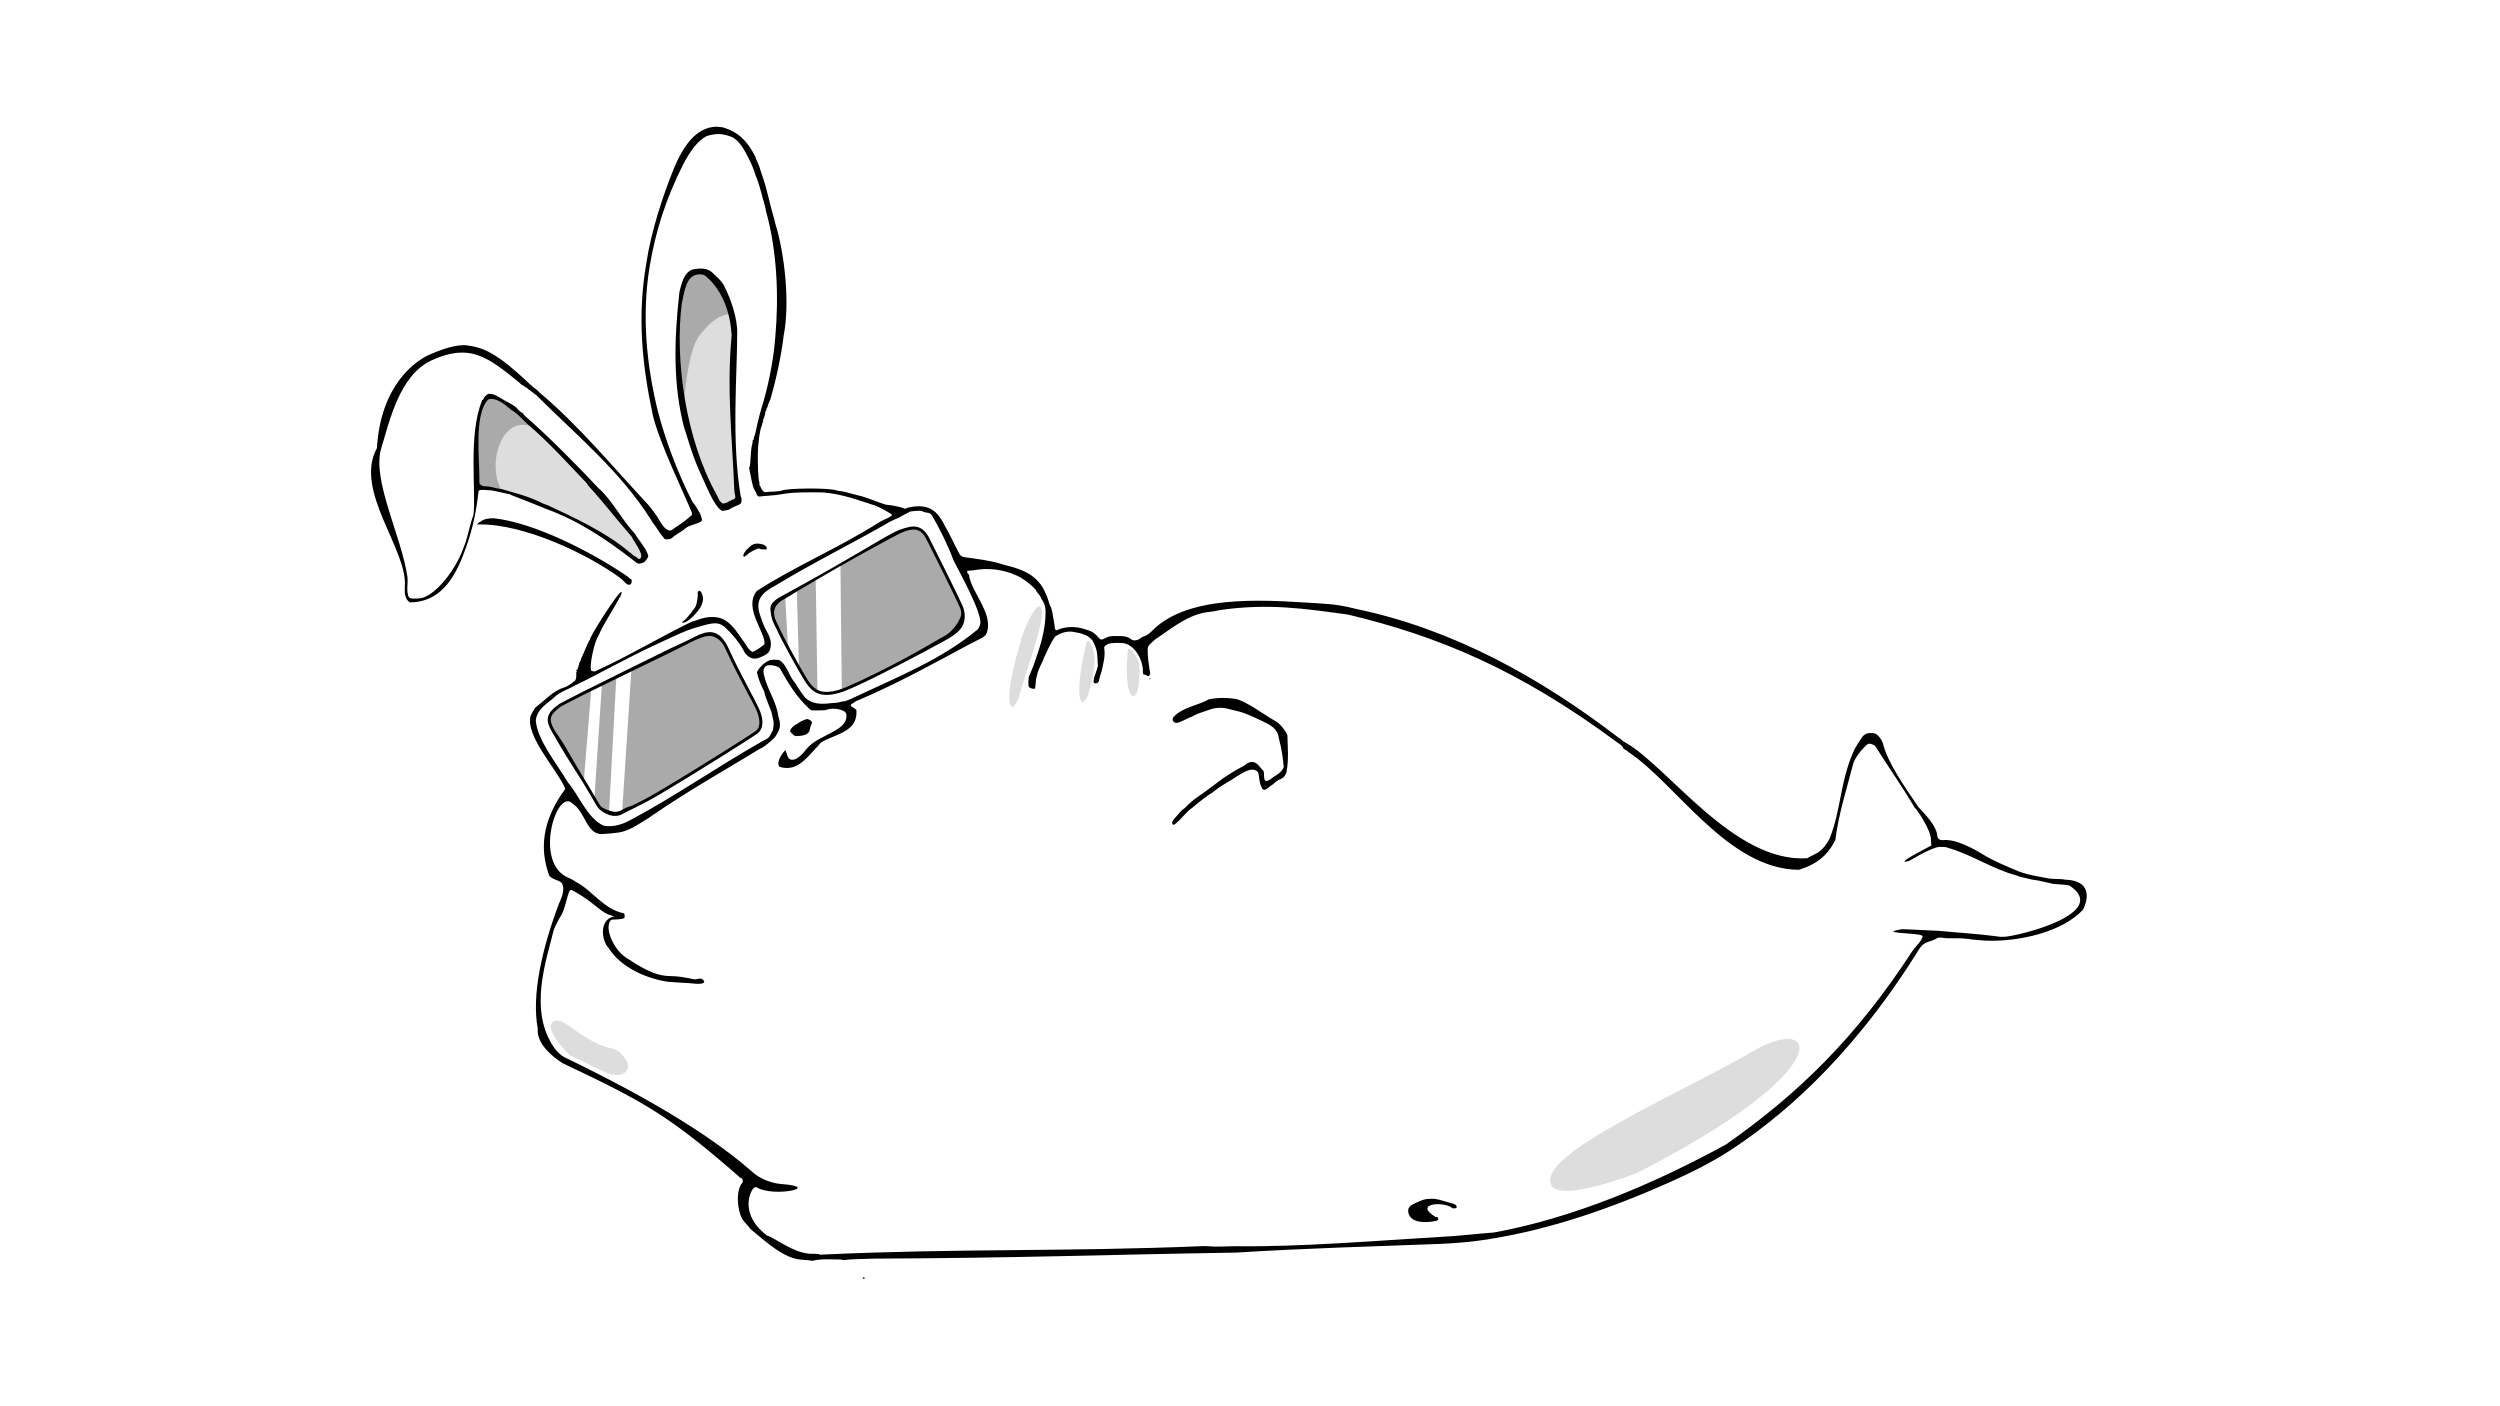 <?xml version="1.0" encoding="UTF-8" standalone="no"?>
<!-- Created with Inkscape (http://www.inkscape.org/) -->

<svg
   xmlns:dc="http://purl.org/dc/elements/1.1/"
   xmlns:cc="http://creativecommons.org/ns#"
   xmlns:rdf="http://www.w3.org/1999/02/22-rdf-syntax-ns#"
   xmlns:svg="http://www.w3.org/2000/svg"
   xmlns="http://www.w3.org/2000/svg"
   xmlns:sodipodi="http://sodipodi.sourceforge.net/DTD/sodipodi-0.dtd"
   xmlns:inkscape="http://www.inkscape.org/namespaces/inkscape"
   width="1600"
   height="900"
   id="svg2"
   version="1.1"
   inkscape:version="0.48.5 r10040"
   sodipodi:docname="seabunny_lying.svg"
   inkscape:export-filename="C:\Users\fatcloud\Documents\GitHub\playground\opencv-exps\screen_finder\seabunny_lying.png"
   inkscape:export-xdpi="90"
   inkscape:export-ydpi="90">
  <defs
     id="defs4">
    <linearGradient
       id="linearGradient3847">
      <stop
         style="stop-color:#808080;stop-opacity:1;"
         offset="0"
         id="stop3849" />
      <stop
         id="stop3855"
         offset="0.5"
         style="stop-color:#808080;stop-opacity:0.498;" />
      <stop
         style="stop-color:#808080;stop-opacity:0;"
         offset="1"
         id="stop3851" />
    </linearGradient>
  </defs>
  <sodipodi:namedview
     id="base"
     pagecolor="#ffffff"
     bordercolor="#666666"
     borderopacity="1.0"
     inkscape:pageopacity="0.0"
     inkscape:pageshadow="2"
     inkscape:zoom="0.7"
     inkscape:cx="614.63382"
     inkscape:cy="526.96064"
     inkscape:document-units="px"
     inkscape:current-layer="layer1"
     showgrid="false"
     inkscape:window-width="1920"
     inkscape:window-height="1018"
     inkscape:window-x="-8"
     inkscape:window-y="-8"
     inkscape:window-maximized="1" />
  <g
     inkscape:label="Layer 1"
     inkscape:groupmode="layer"
     id="layer1"
     transform="translate(0,-152.362)">
    <path
       style="fill:#aaaaaa;fill-opacity:1;stroke:none"
       d="m 497.808,535.675 -3.051,6.657 0.832,5.825 8.821,19.88 -1.886,-33.75 z"
       id="path3829"
       inkscape:connector-curvature="0"
       sodipodi:nodetypes="cccccc" />
    <path
       style="fill:#aaaaaa;fill-opacity:1;stroke:none"
       d="m 509.948,529.828 1.416,50.164 11.838,15.89 -1.138,-72.521 z"
       id="path3833"
       inkscape:connector-curvature="0"
       sodipodi:nodetypes="ccccc" />
    <path
       style="fill:#aaaaaa;fill-opacity:1;stroke:none"
       d="m 537.883,513.651 0.873,81.341 c 2.843,-0.19 7.678,-5.043 10.508,-5.363 l 43,-20.612 22.881,-18.084 1.387,-9.986 -23.856,-46.324 -5.548,-4.993 -8.322,1.942 z"
       id="path3835"
       inkscape:connector-curvature="0"
       sodipodi:nodetypes="cccccccccc" />
    <path
       style="fill:#aaaaaa;fill-opacity:1;stroke:none"
       d="m 404.064,581.259 -5.884,90.619 30.108,-15.692 56.196,-35.404 2.55,-7.454 -7.811,-16.488 -14.147,-29.82 -5.27,-7.073 -8.044,-1.803 -44.244,21.082 z"
       id="path3823"
       inkscape:connector-curvature="0" />
    <path
       style="fill:#aaaaaa;fill-opacity:1;stroke:none"
       d="m 394.453,585.77 -4.707,86.892 -5.688,-3.531 -3.727,-4.315 4.904,-74.731 z"
       id="path3825"
       inkscape:connector-curvature="0" />
    <path
       style="fill:#aaaaaa;fill-opacity:1;stroke:none"
       d="m 378.369,594.008 -4.707,57.863 -17.653,-29.03 -3.923,-8.238 0.196,-4.315 2.942,-4.904 z"
       id="path3827"
       inkscape:connector-curvature="0" />
    <path
       style="fill:#dddddd;fill-opacity:1;stroke:none"
       d="m 312.857,407.243 c -4.854,4.924 -6.796,15.603 -6.796,15.603 l -1.11,22.677 0.763,16.574 2.774,2.774 12.899,2.011 35.09,13.245 18.852,8.845 13.632,8.728 13.73,9.905 6.571,3.04 2.452,-1.667 -1.471,-5.688 -17.261,-24.224 -25.891,-27.951 -24.028,-24.322 -18.83,-15.986 -9.807,-4.315 z"
       id="path3837"
       inkscape:connector-curvature="0" />
    <path
       style="fill:#aaaaaa;fill-opacity:1;stroke:none"
       d="m 314.431,406.494 -1.578,0.752 c -4.854,4.924 -6.796,15.595 -6.796,15.595 l -1.104,22.682 0.765,16.578 2.767,2.767 12.9,2.015 c -10.944,-17.919 0.683,-52.256 21.675,-40.085 l -18.823,-15.983 z"
       id="path3857"
       inkscape:connector-curvature="0"
       sodipodi:nodetypes="cccccccccc" />
    <path
       style="fill:#dddddd;fill-opacity:1;stroke:none"
       d="m 461.192,475.759 11.373,-2.219 -2.497,-19.14 -1.11,-35.506 1.664,-46.879 -3.329,-25.243 -16.921,-20.804 -7.49,3.051 c 0,0 0,-5.825 -2.774,0.832 -2.774,6.657 -5.27,18.03 -5.27,18.03 0,0 -1.942,13.315 -1.942,22.469 0,9.154 2.774,35.506 2.774,35.506 0,0 3.606,17.198 5.27,22.469 1.664,5.27 11.373,31.345 11.373,31.345 z"
       id="path3928"
       inkscape:connector-curvature="0" />
    <path
       style="fill:#aaaaaa;fill-opacity:1;stroke:none"
       d="m 450.378,325.972 -7.488,3.046 c 0,0 -0.005,-5.82 -2.779,0.837 -2.774,6.657 -5.267,18.022 -5.267,18.022 0,0 -1.942,13.322 -1.942,22.476 0,9.154 2.767,35.497 2.767,35.497 0,0 0.773,3.633 1.723,7.925 1.431,-18.568 4.371,-39.454 10.413,-46.905 7.466,-9.208 11.938,-12.568 20.315,-13.799 l -0.825,-6.298 -16.917,-20.801 z"
       id="path3930"
       inkscape:connector-curvature="0" />
    <path
       style="fill:#000000"
       d="m 458.885,233.473 c -13.03,-0.084 -21.439,12.137 -27.354,26.089 -7.52,18.43 -14.914,41.508 -17.757,60.562 -6.054,34.445 -2.89,65.53 4.096,98.275 4.636,18.628 20.749,51.539 24.79,61.742 0.526,1.328 0.104,2.264 -0.482,2.414 -4.286,3.76 -8.745,6.609 -12.76,9.315 -4.588,0.357 -6.989,-6.547 -10.133,-10.789 -1.819,-2.456 -3.562,-4.735 -3.883,-5.073 -22.506,-24.023 -44.945,-51.366 -70.17,-72.488 -1.507,-1.837 -3.136,-2.594 -4.66,-3.981 -6.35,-5.885 -14.056,-13.128 -20.752,-17.646 -6.957,-4.795 -12.078,-7.275 -20.655,-8.471 -0.928,-0.121 -1.897,-0.171 -2.913,-0.146 -7.109,0.178 -16.015,3.657 -21.845,6.262 -7.093,3.169 -30.781,18.017 -33.18,59.636 -15.112,27.283 20.291,65.478 17.828,89.114 -0.203,4.022 0.208,7.585 3.24,9.599 21.858,-0.166 30.595,-19.53 36.396,-36.444 3.967,-10.885 6.41,-23.656 7.5,-34.126 0.198,-1.568 1.056,-1.718 6.881,-1.177 0.175,-0.565 12.534,2.566 12.852,2.451 0.127,-0.071 0.477,0.064 0.777,0.303 0.3,0.239 1.245,0.653 2.099,0.922 7.403,2.883 13.925,5.436 20.971,8.337 20.23,7.379 37.927,19.023 56.116,33.216 0.534,0.276 1.101,0.75 1.274,1.044 0.173,0.293 0.479,0.427 0.68,0.303 0.2,-0.124 0.376,-0.05 0.376,0.158 0,0.441 2.077,0.186 3.507,-0.425 1.141,-0.487 2.857,-2.739 3.216,-4.223 -0.539,-2.036 -1.685,-4.268 -2.888,-5.898 -0.636,-1.366 -5.36,-7.281 -5.388,-8.022 -8.448,-8.94 -14.763,-21.508 -23.01,-29.005 -0.587,-0.4 -1.068,-0.847 -1.068,-0.995 -14.357,-15.295 -32.041,-33.1 -46.153,-45.364 -0.872,-0.747 -1.593,-1.578 -1.602,-1.845 -0.009,-0.267 -0.231,-0.48 -0.498,-0.485 -0.571,-0.011 -3.398,-2.485 -3.398,-2.973 -2.719,-2.656 -6.639,-3.959 -9.393,-5.862 -2.618,-1.413 -4.714,-3.08 -7.646,-3.349 -0.344,-0.029 -0.635,-0.041 -0.886,-0.024 -0.753,0.048 -1.213,0.34 -2.087,1.165 -0.748,0.705 -1.347,1.545 -1.347,1.857 0,0.312 -0.293,0.678 -0.643,0.813 -0.351,0.135 -0.524,0.35 -0.388,0.485 -9.126,21.805 -3.655,58.514 -5.558,73.192 -2.628,7.293 -4.05,16.007 -6.129,20.413 -4.198,12.393 -15.25,28.115 -25.376,32.281 -2.52,0.976 -7.952,1.205 -9.26,0.388 -0.42,-0.262 -0.87,-0.896 -0.995,-1.396 -1.209,-4.616 0.007,-7.432 -0.473,-12.027 -3.633,-25.638 -22.922,-62.098 -16.784,-82.245 5.482,-17.994 11.747,-46.666 32.027,-56.25 24.098,-11.033 35.334,-2.865 54.733,12.779 0.854,0.63 1.854,1.514 2.221,1.966 0.367,0.452 1.197,1.042 1.845,1.311 0.648,0.268 1.177,0.638 1.177,0.825 0,0.188 0.256,0.34 0.558,0.34 0.303,0 0.608,0.13 0.68,0.291 0.071,0.161 1.257,1.124 2.646,2.136 1.388,1.012 2.961,2.2 3.495,2.634 26.765,26.649 53.398,48.365 73.264,79.599 0.573,1.17 1.262,2.175 2.816,4.114 0.442,0.552 2.443,3.568 2.998,4.515 0.24,0.41 0.895,1.223 1.456,1.808 0.561,0.585 1.019,1.252 1.019,1.481 0,0.228 0.679,0.524 1.505,0.655 1.569,0.251 3.829,-0.545 4.442,-1.566 2.082,-1.672 4.438,-2.876 6.59,-4.405 3.112,-3.395 8.065,-3.391 11.299,-5.485 0.677,-0.79 0.68,-0.917 0.036,-3.01 -0.37,-1.201 -0.884,-2.446 -1.141,-2.767 -1.289,-1.903 -1.854,-3.464 -3.143,-5.073 -0.548,-0.515 -1.274,-1.543 -1.626,-2.294 -9.32,-18.211 -17.298,-39.744 -22.046,-58.236 -6.711,-27.711 -10.33,-59.235 -5.104,-91.437 3.846,-22.987 10.43,-43.855 21.721,-66.045 4.272,-8.233 9.12,-14.854 14.847,-17.789 7.152,-2.117 10.754,-1.38 16.238,0.655 5.455,2.846 8.366,9.298 11.104,14.587 1.562,3.087 2.769,6.205 3.75,9.32 2.212,5.38 3.606,10.676 5.061,16.311 0.019,0.107 0.153,0.456 0.291,0.777 0.234,0.54 1.297,5.014 1.614,6.796 7.079,25.597 8.167,54.706 5.801,80.776 -1.175,14.952 -4.594,31.72 -9.005,45.631 -0.374,1.175 -0.688,2.311 -0.704,2.524 -0.016,0.214 -0.235,1.087 -0.485,1.942 -0.583,1.991 -2.064,8.306 -2.184,9.32 -0.079,0.668 -0.539,2.259 -1.299,4.466 -0.11,0.321 -0.164,0.801 -0.121,1.068 0.043,0.267 -0.123,0.485 -0.364,0.485 -0.241,0 -0.357,0.219 -0.267,0.485 0.09,0.267 -0.075,1.359 -0.364,2.427 -0.515,1.9 -0.643,3.077 -1.129,10.777 -0.141,2.225 -0.391,3.701 -0.607,3.568 -0.213,-0.132 -0.276,0.155 -0.146,0.68 0.124,0.498 0.555,2.646 0.959,4.781 1.116,5.904 1.749,8.137 2.67,9.43 0.462,0.648 0.845,1.412 0.85,1.699 0.005,0.287 0.326,0.937 0.716,1.444 0.608,0.791 0.935,0.894 2.233,0.68 0.833,-0.137 3.34,-0.36 5.583,-0.485 2.243,-0.126 5.913,-0.56 8.155,-0.971 4.767,-0.873 9.21,-1.145 18.835,-1.141 3.845,0 6.99,0.018 6.99,0.036 12.414,0.95 22.445,4.859 33.398,8.349 0.731,0.138 6.376,2.869 6.796,3.289 0.107,0.107 1.068,0.666 2.136,1.238 2.219,1.189 2.646,2.049 1.189,2.415 -1.581,1.305 -3.721,1.837 -5.655,2.961 -0.107,0.133 -1.068,0.67 -2.136,1.201 -25.665,16.222 -54.398,28.361 -77.779,43.604 -9.146,11.107 6.463,27.53 4.745,34.235 -2.497,1.95 -4.634,3.611 -7.415,4.818 -2.906,-1.215 -3.681,-4.002 -5.376,-6.153 -3.78,-5.035 -6.76,-10.735 -12.427,-14.235 -4.366,-2.537 -10.435,-2.654 -16.893,-0.34 -2.029,0.727 -4.039,1.369 -4.466,1.432 -19.787,9.579 -40.051,21.796 -60.133,30.959 -0.328,0 -0.705,0.175 -0.837,0.388 -0.37,0.598 -2.749,0.469 -3.289,-0.182 -1.24,-3.958 2.465,-19.373 4.563,-21.905 3.381,-7.908 8.552,-15.353 12.318,-22.306 1.159,-2.23 1.742,-3.179 1.748,-2.864 5.485,-13.67 -16.136,19.874 -18.798,25.716 -0.355,1.066 -0.989,2.407 -1.408,2.985 -1.597,3.147 -2.597,6.124 -4.163,9.32 -0.559,1.13 -0.972,2.27 -0.922,2.536 0.05,0.267 -0.054,0.485 -0.231,0.485 -0.296,0 -0.89,1.736 -1.505,4.405 -0.139,0.605 -0.503,1.196 -0.801,1.311 -0.415,0.159 -0.426,0.329 -0.085,0.74 0.294,0.355 0.307,0.534 0.036,0.534 -0.248,0 -0.351,0.651 -0.255,1.65 0.201,2.098 -0.437,4.073 -1.408,4.381 -0.414,0.131 -0.752,0.384 -0.752,0.558 0,0.335 -4.485,3.119 -5.024,3.119 -7.84,2.352 -12.233,7.934 -18.07,12.269 -1.655,1.223 -2.987,4.203 -3.92,5.983 -3.694,12.942 17.029,34.587 21.93,46.286 0.24,0.639 0.187,0.992 -0.194,1.214 -0.294,0.171 -0.546,0.489 -0.546,0.704 0,0.215 -0.513,0.943 -1.153,1.626 -15.003,22.133 -12.655,39.639 -8.383,51.958 1.119,3.226 7.469,3.35 8.575,5.855 2.073,4.695 -1.464,10.851 -2.237,12.909 -10.813,28.863 -17.482,58.203 -13.452,79.823 -0.935,9.231 8.93,17.658 15.874,22.039 50.991,24.218 67.392,32.628 113.968,73.507 0.499,0 1.011,0.281 1.141,0.619 0.359,0.934 0.282,2.56 -0.109,2.318 -4.454,5.588 -3.041,18.058 0.097,23.483 0.383,0.648 1.633,2.139 2.779,3.313 1.146,1.174 2.183,2.453 2.306,2.84 10.555,8.684 21.462,18.908 32.633,19.672 4.554,0.303 6.471,0.512 6.675,0.716 0.099,0.099 0.742,0.003 1.42,-0.206 1.438,-0.443 5.223,-0.762 8.811,-0.752 6.51,0.017 9.731,0.158 9.903,0.437 0.103,0.167 0.836,0.135 1.638,-0.061 1.146,-0.28 8.187,-0.602 17.585,-0.801 95.661,-0.429 145.111,-2.483 232.026,-3.859 47.073,-2.924 86.549,-3.855 131.274,-5.595 7.002,-0.274 18.77,-1.24 22.718,-1.869 2.029,-0.323 4.563,-0.678 5.631,-0.777 1.068,-0.099 2.799,-0.376 3.847,-0.619 38.591,-6.235 76.966,-19.573 114.284,-36.201 0.033,0.004 0.057,-0.004 0.073,-0.024 0,-0.004 0,-0.009 0,-0.012 14.185,-6.322 27.682,-13.195 38.592,-20.34 29.021,-19.005 74.132,-54.833 118.453,-124.846 2.947,-4.48 3.71,-7.077 8.406,-8.665 1.617,-0.543 3.294,-0.982 4.876,-1.938 1.271,-0.794 2.308,-0.925 4.514,-0.558 1.837,0.306 3.446,0.352 10.243,0.279 0.854,-0.009 1.641,0.026 1.748,0.073 0.106,0.047 1.175,0.129 2.366,0.182 1.192,0.053 2.51,0.196 2.925,0.328 0.415,0.132 2.143,0.333 3.847,0.437 1.704,0.104 4.318,0.311 5.813,0.461 21.552,0.969 49.442,-5.53 62.694,-19.842 5.651,-12.122 0.394,-18.424 -10.036,-19.053 -1.274,-0.074 -2.462,-0.206 -2.634,-0.303 -0.171,-0.097 -2.109,-0.195 -4.308,-0.218 -2.199,-0.024 -4.646,-0.219 -5.437,-0.425 -5.688,-1.134 -12.125,-1.915 -18.859,-4.478 -7.875,-3.292 -16.685,-6.91 -23.447,-11.189 -4.151,-2.666 -10.21,-5.575 -14.223,-7.027 -3.027,-1.298 -7.965,-2.129 -10.546,-1.784 -1.872,0.25 -3.493,-0.679 -3.774,-2.148 -0.221,-6.89 -8.215,-14.625 -12.136,-18.968 -8.373,-12.398 -19.926,-28.452 -22.9,-41.335 -0.845,-1.789 -1.784,-3.428 -3.349,-4.721 -1.484,-1.613 -3.934,-1.452 -6.189,-1.214 -2.075,0.54 -3.55,2.02 -4.466,3.762 -1.349,2.125 -2.733,4.102 -3.786,6.032 -9.524,20.029 -8.671,38.947 -16.153,57.536 -1.291,2.869 -4.127,6.838 -7.633,9.102 -0.422,0.272 -2.087,1.144 -3.689,1.93 -1.602,0.787 -2.957,1.522 -3.01,1.638 -47.045,3.02 -88.948,-58.558 -116.407,-74.077 -0.854,-0.427 -1.87,-1.136 -2.269,-1.578 -0.4,-0.442 -1.361,-1.135 -2.136,-1.541 -50.25,-38.515 -105.796,-69.401 -168.021,-82.403 -6.896,-1.766 -13.185,-2.872 -20.194,-3.289 -31.178,-1.83 -82.908,-7.347 -108.155,15.328 -4.608,4.452 -4.85,4.641 -8.01,5.825 -0.672,0.252 -1.604,0.811 -2.075,1.25 -0.488,0.455 -1.602,0.884 -2.585,0.995 -1.495,0.169 -1.961,0.025 -3.483,-1.068 -1.981,-1.423 -4.111,-1.777 -9.939,-1.663 -2.707,0.053 -3.746,0.255 -5.243,1.007 -3.13,1.573 -3.441,1.598 -4.757,0.34 -0.651,-0.622 -1.189,-1.265 -1.189,-1.42 -3.066,-2.965 -4.482,-3.24 -7.488,-4.163 -6.312,-2.397 -13.809,-1.707 -18.143,0.437 -0.824,0.409 -1.553,-0.488 -1.553,-1.93 0,-0.662 -0.152,-1.945 -0.352,-2.84 -0.199,-0.896 -0.578,-3.024 -0.837,-4.733 -0.259,-1.708 -0.568,-3.281 -0.692,-3.495 -0.123,-0.214 -0.235,-0.563 -0.243,-0.777 -0.008,-0.214 -0.307,-0.928 -0.667,-1.59 -0.36,-0.662 -0.87,-2.06 -1.129,-3.107 -0.427,-1.731 -1.008,-3.197 -2.84,-7.148 -1.741,-3.754 -5.705,-8.011 -9.575,-10.279 -1.288,-0.755 -2.416,-1.371 -2.512,-1.371 -0.096,0 -1.041,-0.411 -2.1,-0.922 -1.902,-0.917 -6.687,-2.498 -8.568,-2.828 -0.534,-0.094 -1.583,-0.361 -2.33,-0.595 -0.748,-0.234 -1.796,-0.562 -2.33,-0.728 -7.491,-2.306 -15.358,-3.172 -23.228,-4.272 -1.335,-0.036 -3.333,-1.203 -3.495,-2.039 -3.406,-6.204 -5.583,-11.483 -9.029,-17.391 -4.501,-9.028 -9.327,-15.608 -23.932,-12.354 -1.738,0.886 -2.003,0.908 -3.459,0.194 -1.17,-0.574 -7.633,-1.874 -9.672,-1.942 -0.641,-0.021 -1.252,-0.121 -1.359,-0.231 -5.991,-1.794 -11.526,-4.543 -17.476,-5.849 -1.175,-0.253 -3.534,-0.868 -5.243,-1.371 -3.254,-0.958 -4.544,-1.239 -6.796,-1.468 -0.748,-0.076 -1.621,-0.246 -1.942,-0.376 -4.098,-1.669 -31.876,-1.504 -35.073,0.206 -0.419,0.224 -2.526,0.475 -4.684,0.558 -2.159,0.083 -4.467,0.243 -5.121,0.352 -1.35,0.224 -2.393,-0.672 -3.313,-2.828 -0.296,-0.694 -0.634,-1.262 -0.752,-1.262 -0.118,0 -0.192,-0.48 -0.17,-1.068 0.022,-0.587 -0.128,-1.505 -0.328,-2.039 -0.406,-1.088 -0.801,-9.906 -0.752,-16.699 0.049,-6.923 1.286,-16.127 2.464,-18.337 0.198,-0.371 0.352,-0.996 0.352,-1.383 0,-0.387 0.217,-0.909 0.473,-1.165 0.32,-0.32 0.332,-0.473 0.036,-0.473 -0.268,0 -0.166,-0.549 0.267,-1.456 0.765,-1.6 1.367,-3.901 1.226,-4.66 -0.05,-0.267 0.093,-0.485 0.316,-0.485 0.223,0 0.4,-0.425 0.4,-0.947 0,-0.521 0.175,-1.057 0.388,-1.189 0.214,-0.132 0.388,-0.508 0.388,-0.837 0,-0.552 0.384,-1.558 1.748,-4.6 3.693,-12.563 7.144,-28.659 8.507,-40.777 4.051,-20.456 0.731,-51.866 -5.243,-71.262 -0.035,-0.107 -0.112,-0.369 -0.182,-0.583 -0.07,-0.213 -0.31,-1.262 -0.522,-2.33 -2.775,-9.011 -4.534,-18.901 -7.451,-27.221 -0.661,-1.871 -1.261,-3.682 -1.335,-4.017 -0.275,-1.245 -1.801,-5.293 -2.282,-6.044 -0.274,-0.427 -0.807,-1.825 -1.177,-3.107 -5.19,-10.232 -10.881,-15.53 -20.218,-18.519 -0.641,-0.205 -2.563,-0.45 -4.272,-0.546 z m -15.376,91.31 c -5.999,1.746 -7.368,9.611 -8.665,14.405 -3.572,31.473 -3.992,59.754 2.876,86.359 2.266,6.786 5.236,18.195 10.482,29.529 4.464,9.644 8.802,21.284 13.972,24.294 0.759,-0.126 2.07,-0.328 2.925,-0.449 0.854,-0.121 1.911,-0.556 2.342,-0.959 0.431,-0.403 1.876,-1.12 3.216,-1.602 3.25,-1.17 3.956,-1.884 3.956,-3.968 0,-0.917 -0.131,-1.794 -0.291,-1.954 -0.16,-0.16 -0.291,-0.404 -0.291,-0.546 -5.936,-35.697 -2.276,-77.051 -2.221,-103.98 0.299,-9.714 -4.117,-22.266 -8.228,-30.315 -1.716,-3.593 -4.546,-5.618 -6.832,-7.913 -3.529,-4.173 -8.77,-3.705 -13.24,-2.9 z m 4.114,3.167 c 2.048,-0.019 2.612,0.146 4.102,1.189 11.241,9.576 15.697,24.084 16.529,37.767 -3.323,35.326 0.502,67.377 1.663,98.446 0.043,1.282 0.254,2.901 0.473,3.592 0.219,0.691 0.291,1.595 0.158,2.015 -0.222,0.701 -1.552,1.457 -2.245,1.274 -0.16,-0.042 -0.291,0.108 -0.291,0.34 0,0.231 -0.211,0.354 -0.473,0.267 -0.262,-0.087 -0.796,0.131 -1.189,0.498 -0.393,0.366 -1.187,0.77 -1.76,0.886 -0.573,0.116 -1.333,0.32 -1.699,0.461 -2.802,-1.12 -2.888,-3.584 -4.369,-5.947 -19.693,-35.354 -26.725,-86.086 -22.209,-121.929 1.787,-8.184 2.771,-18.744 11.311,-18.859 z m -133.058,79.708 c 4.224,0.004 9.433,4.218 11.893,6.432 0.217,0.265 0.978,0.812 1.699,1.214 1.77,0.987 4.405,3.352 8.58,7.718 14.7,12.358 28.8,28.258 39.09,38.956 -0.108,0.174 0.492,1.047 1.335,1.942 10.023,11.019 17.901,21.438 27.063,31.857 1.15,2.765 8.033,11.339 5.704,13.823 -0.737,0.737 -1.101,0.762 -1.638,0.121 -0.224,-0.267 -1.077,-0.835 -1.893,-1.262 -0.817,-0.427 -1.807,-1.17 -2.197,-1.65 -0.389,-0.481 -0.919,-0.874 -1.177,-0.874 -15.01,-12.982 -36.819,-22.9 -51.905,-29.927 -0.107,-0.123 -1.155,-0.534 -2.33,-0.91 -1.175,-0.377 -2.398,-0.917 -2.718,-1.201 -9.248,-4.505 -17.713,-6.246 -25.048,-8.544 -3.982,-0.319 -6.956,-1.842 -11.007,-1.772 -1.319,0.042 -3.163,-1.174 -3.192,-2.1 0.218,-16.039 -3.615,-43.509 5.522,-53.349 0.691,-0.327 1.439,-0.474 2.221,-0.473 z m 273.822,71.59 c 1.055,0.005 1.6,0.139 2.039,0.413 0.492,0.307 1.754,0.668 2.803,0.801 1.558,0.198 2.149,0.499 3.216,1.687 4.705,8.14 10.697,20.057 13.701,28.653 5.069,9.809 18.068,33.415 17.282,40.57 -0.308,1.91 -1.581,4.168 -2.536,4.478 -22.623,18.723 -51.433,30.21 -75.91,41.76 -6.363,3.04 -7.62,3.534 -9.381,3.677 -0.923,0.075 -1.861,0.249 -2.087,0.388 -0.49,0.303 -2.407,0.547 -6.044,0.752 -5.48,0.684 -11.57,0.667 -15.667,-3.119 -0.866,-0.821 -1.578,-1.657 -1.578,-1.857 -1.949,-2.474 -3.591,-5.207 -5.388,-8.022 -3.34,-3.644 -5.132,-10.503 -8.568,-13.495 -1.36,-1.167 -1.697,-1.272 -4.381,-1.323 -2.598,-0.049 -3.133,0.083 -5.024,1.165 -1.164,0.666 -2.447,1.556 -2.84,1.99 -1.186,1.423 -3.331,3.413 -3.544,5 0.81,4.324 2.809,8.594 4.599,12.16 0.68,4.097 4.68,11.947 5.158,15.376 0.136,1.019 0.431,2.325 0.655,2.913 0.233,0.61 0.298,2.03 0.158,3.301 -0.135,1.227 -0.275,2.495 -0.303,2.816 -0.029,0.32 -0.35,1.019 -0.716,1.553 -0.366,0.534 -0.96,1.615 -1.323,2.391 -0.566,1.21 -1.246,1.696 -4.806,3.459 -28.151,16.008 -56.732,35.686 -82.767,49.563 -5.82,3.266 -11.968,5.822 -18.871,4.478 -10.411,-4.666 -15.899,-19.811 -22.731,-27.561 -7.567,-12.754 -19.689,-27.174 -20.619,-39.709 0.709,-7.684 8.116,-11.337 12.051,-15.048 3.472,-3.432 9.038,-5.008 12.573,-7.184 0.57,-0.373 1.202,-0.68 1.408,-0.68 0.206,0 0.604,-0.218 0.886,-0.485 10.298,-4.678 31.422,-16.839 52.802,-26.549 8.301,-3.77 16.224,-7.836 24.188,-9.956 4.417,-1.205 7.745,-2.498 11.76,-2.282 1.911,0.095 3.976,1.147 5.934,3.01 4.405,4.062 8.736,9.415 11.25,14.102 2.435,5.138 6.886,6.71 11.056,4.49 3.063,-1.171 5.05,-2.346 6.019,-4.769 0.852,-3.198 0.605,-5.961 -0.692,-8.956 -1.855,-3.577 -3.549,-6.442 -4.648,-10.158 -4.006,-9.865 -2.725,-15.283 6.383,-20.582 0.198,0 1.318,-0.631 2.488,-1.408 23.477,-14.282 51.574,-28.224 73.301,-40.837 2.405,-1.194 4.606,-2.203 4.891,-2.245 0.285,-0.042 1.209,-0.512 2.051,-1.044 0.842,-0.531 2.344,-1.343 3.337,-1.796 0.994,-0.453 1.901,-0.968 2.015,-1.153 0.114,-0.184 1.86,-0.458 3.883,-0.607 1.083,-0.08 1.903,-0.124 2.536,-0.121 z m -272.451,4.806 c -3.462,-0.047 -6.444,0.538 -8.313,2.136 0,0.21 -0.146,0.282 -0.328,0.17 -0.181,-0.112 -0.719,0.259 -1.201,0.813 l -0.874,1.007 1.201,-0.182 c 28.98,-0.458 69.733,18.945 90.764,34.442 2.633,2.045 4.295,5.477 6.553,3.689 0.731,-0.606 0.79,-3.107 0.073,-3.107 -0.281,0 -1.049,-0.611 -1.711,-1.359 -23.336,-16.174 -60.891,-35.035 -86.165,-37.609 z m 161.638,20.425 c -0.929,0.929 -2.073,3.156 -1.893,3.689 0.194,0.576 1.262,0.658 1.262,0.097 0,-0.214 0.264,-0.388 0.583,-0.388 0.319,0 0.799,-0.364 1.068,-0.813 0.524,-0.876 5.347,-3.447 6.808,-3.629 0.486,-0.06 0.978,0.046 1.092,0.231 0.114,0.185 1.132,0.328 2.257,0.328 l 2.039,0 -0.17,-1.153 c -0.094,-0.639 -0.32,-1.064 -0.51,-0.947 -0.19,0.117 -0.352,0.042 -0.352,-0.158 0,-0.2 -0.481,-0.558 -1.068,-0.789 -6.221,-1.914 -8.035,0.404 -11.116,3.532 z m 173.155,16.25 c 3.102,1.381 7.172,4.19 10,6.905 1.44,1.384 2.544,2.589 2.451,2.682 -0.18,0.18 -0.097,0.311 1.711,2.476 0.648,0.776 1.177,1.633 1.177,1.905 0,0.272 0.449,1.08 0.995,1.796 1.288,1.688 2.094,4.459 2.136,7.342 -0.03,11.969 -3.517,22.521 -7.099,32.573 -0.406,1.075 -0.775,2.129 -0.825,2.342 -0.05,0.214 -0.462,1.213 -0.91,2.209 -0.449,0.995 -0.939,2.219 -1.092,2.718 -0.153,0.499 -0.441,1.096 -0.631,1.335 -0.444,0.558 -0.658,5.675 -0.279,6.699 0.369,0.998 3.249,1.957 3.908,1.299 0.244,-0.244 0.486,-1.636 0.534,-3.083 0.048,-1.447 0.274,-3.245 0.51,-3.993 0.236,-0.748 0.431,-1.446 0.437,-1.553 0.059,-1.089 1.125,-3.923 2.536,-6.735 0.948,-1.889 1.723,-3.642 1.723,-3.908 0,-0.266 0.528,-1.43 1.165,-2.585 0.637,-1.156 1.161,-2.322 1.165,-2.585 1.55,-2.914 2.699,-5.538 4.466,-8.18 0.989,-1.425 4.577,-3.137 7.658,-3.616 1.864,-0.29 3.205,-0.267 4.842,0.061 1.245,0.249 2.519,0.495 2.84,0.546 1.507,0.241 4.854,1.429 5.959,2.124 0.676,0.425 2.007,1.59 2.949,2.585 3.61,6.228 3.101,9.172 3.592,16.274 -0.599,3.441 -2.332,6.291 -2.682,9.26 -0.188,1.67 -0.135,1.795 0.837,2.039 1.138,0.286 2.549,-0.668 2.549,-1.711 0,-0.633 1.062,-4.439 1.59,-5.704 0.178,-0.427 0.417,-1.44 0.534,-2.257 0.78,-4.125 1.941,-7.124 1.25,-12.731 -0.365,-0.266 0.51,-1.905 1.019,-1.905 0.177,0 0.581,-0.241 0.886,-0.546 0.758,-0.758 3.934,-1.108 8.714,-0.947 8.401,-0.147 13.87,10.513 14.078,17.124 -0.004,2.515 0.106,3.018 0.631,3.022 0.346,0 1.124,0.263 1.735,0.583 1.395,0.728 1.291,0.745 1.978,-0.303 0.503,-0.768 0.504,-1.128 0.036,-2.682 -0.689,-4.911 -1.276,-8.335 -1.299,-13.095 -0.023,-2.526 0.283,-2.974 4.806,-6.893 11.726,-8 21.614,-16.218 34.332,-17.609 2.243,-0.238 4.602,-0.583 5.243,-0.777 0.641,-0.194 1.864,-0.441 2.718,-0.546 30.222,-4.208 52.71,-0.917 81.298,3.034 56.778,13.645 108.472,34.534 172.621,82.136 1.13,0.429 3.374,2.631 3.374,3.313 0,0.279 0.306,0.615 0.68,0.74 0.949,0.319 2.173,1.129 2.524,1.675 30.632,20.244 63.577,75.018 109.138,75.461 11.578,-3.536 18.659,-9.401 23.41,-19.223 2.038,-16.502 7.422,-33.245 11.481,-48.956 1.526,-4.115 4.446,-7.632 6.505,-9.745 2.749,-2.812 2.939,-2.931 4.345,-2.743 1.385,0.186 3.432,1.324 3.459,1.917 8.213,13.016 17.529,26.352 24.866,38.726 0,0.199 0.453,0.72 1.019,1.165 1.96,3.013 3.167,4.264 4.527,6.954 2.844,4.915 4.987,9.146 5,13.18 0,1.541 0.166,2.911 0.364,3.034 0.198,0.123 -25.929,13.133 -14.479,9.998 -0.26,0.42 14.491,-8.99 19.88,-8.99 2.243,0 4.29,0.172 4.551,0.388 0.26,0.216 0.96,0.456 1.553,0.522 15.298,4.647 28.454,13.682 42.73,17.33 2.829,1.326 5.358,1.463 8.447,2.282 0.427,0.184 1.738,0.465 2.913,0.619 2.716,0.357 2.774,0.37 6.019,1.141 1.495,0.355 3.1,0.7 3.568,0.765 0.468,0.065 1.007,0.22 1.201,0.34 0.402,0.248 3.455,0.547 8.143,0.801 2.023,0.109 3.521,0.395 4.066,0.777 25.869,17.674 -33.032,32.073 -41.832,32.56 -1.922,0.081 -3.67,0.025 -3.883,-0.134 -12.249,-1.673 -26.04,-2.474 -38.727,-3.697 -0.878,0.09 -22.735,-1.208 -23.586,-0.964 -0.789,0.227 -7.133,1.213 -4.187,1.815 4.894,1 17.763,1.018 17.831,2.636 0.103,2.487 -5.081,7.28 -6.37,9.303 -36.808,56.594 -74.009,92.074 -119.255,123.867 -46.41,25.499 -98.645,47.385 -148.762,56.456 -10.914,0.775 -21.902,2.2 -31.893,2.658 -44.197,2.687 -92.944,6.615 -132.026,6.116 -8.582,-0.057 -11.316,0.662 -21.177,-0.097 -92.456,3.805 -154.23,1.308 -245.679,5.485 -0.163,0.264 -0.346,0.243 -0.534,-0.061 -0.182,-0.294 -1.5,-0.469 -3.653,-0.485 -10.735,0.575 -20.535,-7.081 -28.811,-11.226 -0.945,-0.238 -1.711,-0.558 -1.711,-0.716 -13.821,-10.579 -12.674,-22.901 -9.18,-28.769 0.37,-1.012 1.595,-2.269 2.748,-1.898 10.58,6.71 42.483,-0.015 16.347,-2 -10.318,-0.778 -16.917,-5.997 -18.295,-7.219 -36.864,-32.696 -93.933,-60.807 -121.088,-74.06 -2.5,-1.293 -4.498,-3.59 -6.232,-5.715 -17.092,-24.285 -4.834,-57.24 -0.428,-75.689 1.069,-2.847 2.417,-5.124 3.629,-7.524 4.798,-6.416 5.054,-19.733 8.01,-17.9 15.299,7.983 17.69,14.84 27.188,16.776 -9.944,1.663 -8.431,15.622 -3.645,20.299 8.054,13.189 26.065,19.908 37.864,21.553 0.836,0.119 3.352,0.311 5.595,0.425 6.024,0.307 9.952,0.58 13.095,0.898 2.874,0.179 5.784,-0.631 4.029,-2.318 -1.137,-1.087 -1.403,-1.168 -3.034,-0.947 -0.985,0.134 -1.905,0.306 -2.039,0.388 -0.133,0.083 -0.929,-0.015 -1.772,-0.218 -0.843,-0.204 -2.066,-0.45 -2.706,-0.546 -0.641,-0.096 -2.476,-0.417 -4.078,-0.716 -1.602,-0.299 -4.883,-0.576 -7.294,-0.619 -10.901,0.1 -20.307,-6.541 -28.847,-11.942 -6.899,-4.597 -13.495,-17.4 -9.951,-23.264 0.833,-0.968 1.109,-1.039 3.592,-0.983 5.074,-0.491 6.495,-0.062 5.437,-3.956 -13.173,-2.401 -20.921,-15.269 -31.092,-20.194 -1.914,-1.388 -3.093,-1.905 -5.655,-3.058 -21.26,-10.429 -6.09,-57.976 3.883,-46.772 7.995,5.045 8.651,19.363 18.471,19.308 2.2,-0.054 9.333,-0.717 11.068,-1.032 6.587,-1.165 11.25,-4.596 16.019,-7.451 2.189,-1.305 4.33,-2.696 4.757,-3.095 25.193,-17.296 49.028,-30.488 69.259,-42.937 0.071,-0.16 0.305,-0.291 0.522,-0.291 1.135,0 7.468,-5.129 9.317,-7.3 1.116,-1.638 2.176,-3.475 2.71,-5.212 0.651,-1.202 0.551,-4.408 -0.206,-6.638 -0.344,-1.012 -0.619,-2.321 -0.619,-2.901 -1.631,-8.262 -5.942,-14.765 -8.192,-22.027 -1.55,-4.983 -1.487,-6.86 0.316,-8.531 1.928,-1.589 8.671,-0.187 9.32,1.772 5.585,9.922 10.627,18.132 18.653,25.522 1.256,1.173 0.478,1.102 9.976,0.837 0.417,-0.012 0.942,-0.17 1.165,-0.352 3.36,-1.296 10.946,-0.559 12.391,2.451 2.259,11.39 -17.806,13.079 -25.449,22.791 -3.511,4.538 -6.912,7.266 -9.624,6.796 -1.991,-0.345 -2.494,-2.051 -3.095,-4.199 -0.284,-1.014 -0.662,-1.845 -0.837,-1.845 -2.477,2.542 -5.868,7.802 -3.689,10.582 10.888,3.371 16.937,-5.202 22.973,-11.541 0.098,-0.287 0.394,-0.61 0.74,-0.789 0.005,-0.004 0.008,-0.01 0.012,-0.012 0.409,-0.433 0.821,-0.855 1.226,-1.274 0.586,-1.054 1.658,-2.019 2.791,-2.621 0.01,-0.008 0.027,-0.005 0.036,-0.012 8.891,-4.877 22.74,-6.533 21.444,-20.255 -1.75,-1.565 -5.315,-2.501 -2.585,-3.981 0.613,-0.32 1.446,-0.863 1.845,-1.214 0.399,-0.35 1.549,-0.855 2.549,-1.129 25.108,-10.862 47.11,-22.965 69.963,-35.279 2.029,-1.094 5.132,-2.683 6.881,-3.519 2.447,-1.17 3.456,-1.9 4.393,-3.192 5.524,-12.192 -9.048,-26.304 -10.886,-37.354 0,-0.566 -0.136,-1.032 -0.316,-1.032 -0.512,0 -1.25,-1.881 -0.837,-2.136 0.198,-0.122 1.886,-0.297 3.762,-0.4 9.826,-1.786 18.927,-0.643 27.876,3.349 z m -203.179,9.684 c -0.677,-0.004 -1.277,1.281 -1.032,2.221 0.292,1.118 -0.545,6.182 -1.274,7.718 -0.332,0.7 -1.027,1.726 -1.541,2.282 -0.514,0.555 -0.934,1.136 -0.934,1.286 0,0.15 -0.699,1.023 -1.553,1.93 -0.854,0.907 -1.548,1.77 -1.553,1.93 -0.005,0.16 -0.702,0.799 -1.541,1.42 -0.839,0.621 -1.603,1.34 -1.699,1.59 3.694,1.159 11.616,-8.578 12.366,-10.68 0.376,-1.174 0.808,-2.485 0.959,-2.913 0.741,-2.106 -0.77,-6.776 -2.197,-6.784 z m 288.579,56.044 c -0.046,0.008 -0.104,0.028 -0.158,0.061 -0.214,0.132 -0.388,0.318 -0.388,0.413 0,0.094 0.175,0.17 0.388,0.17 0.214,0 0.388,-0.186 0.388,-0.413 0,-0.17 -0.091,-0.254 -0.231,-0.231 z m -192.997,11.396 c -0.085,0.028 -0.17,0.057 -0.255,0.085 0.071,-0.02 0.162,-0.051 0.255,-0.085 z m -2.306,0.813 c -0.619,0.249 -1.208,0.529 -1.76,0.837 0.342,-0.143 0.717,-0.325 1.177,-0.558 0.195,-0.099 0.39,-0.189 0.583,-0.279 z m 241.601,0.364 c -3.216,0.026 -6.465,0.366 -8.707,0.883 -6.404,3.669 -15.97,5.025 -21.531,10.19 -3.183,2.643 -1.283,4.529 0.396,4.959 1.302,0 2.953,-0.626 6.784,-2.561 1.442,-0.728 2.833,-1.323 3.083,-1.323 0.25,0 0.753,-0.266 1.117,-0.595 2.993,-1.645 6.329,-2.549 9.49,-3.665 4.155,-1.696 8.592,-2.038 12.621,-0.971 1.175,0.311 3.709,0.935 5.631,1.383 3.147,0.734 4.902,1.316 8.544,2.876 0.641,0.275 1.602,0.681 2.136,0.898 2.036,0.826 10.3,4.883 10.485,5.146 0.107,0.151 0.745,0.594 1.408,0.995 2.248,1.359 4.417,4.771 4.417,6.93 1.932,7.301 2.644,12.308 3.301,18.956 -0.523,2.253 -3.347,4.624 -5.121,5.583 -0.895,0.477 -1.98,1.227 -2.415,1.663 -0.629,0.629 -3.175,1.966 -3.738,1.966 -0.065,0 -0.393,-0.271 -0.728,-0.607 -0.43,-0.43 -0.619,-1.356 -0.619,-3.143 0,-2.38 -0.083,-2.62 -1.359,-3.896 -1.567,-1.752 -3.033,-4.058 -5.4,-4.6 -1.618,-0.304 -3.576,0.281 -4.891,1.468 -0.532,0.482 -2.194,1.477 -3.689,2.209 -2.837,1.388 -11.858,7.152 -13.204,8.434 -4.775,3.5 -9.912,7.516 -13.908,10.182 -1.076,0.717 -2.165,1.503 -2.427,1.748 -0.262,0.245 -1.101,0.961 -1.869,1.602 -0.768,0.641 -2.487,2.273 -3.823,3.629 -2.372,1.633 -3.965,3.593 -5.655,5.631 -0.435,0.392 -1.265,1.378 -1.833,2.197 -0.852,1.23 -0.952,1.637 -0.595,2.306 0.501,0.936 0.92,1.006 1.638,0.291 0.282,-0.281 0.784,-0.674 1.117,-0.874 0.333,-0.2 2.316,-2.199 4.405,-4.442 2.089,-2.242 4.053,-4.161 4.357,-4.272 0.304,-0.11 1.379,-0.944 2.391,-1.845 2.502,-2.226 9.881,-7.864 10.291,-7.864 0.182,0 1.508,-0.937 2.949,-2.087 4.584,-3.68 10.371,-6.523 14.612,-9.49 3.34,-2.069 8.305,-5.132 11.42,-3.543 1.826,0.951 1.83,0.98 2.391,5.315 0.242,1.874 0.676,3.764 0.959,4.211 0.283,0.447 0.573,1.146 0.643,1.553 0.07,0.407 0.474,0.942 0.898,1.189 0.91,0.532 1.586,0.252 3.956,-1.663 0.89,-0.719 1.712,-1.311 1.833,-1.311 0.12,0 0.827,-0.582 1.566,-1.299 0.738,-0.717 2.001,-1.601 2.816,-1.966 3.089,-1.053 3.74,-2.409 4.782,-4.733 1.53,-8.895 0.792,-14.515 0.619,-22.815 0.595,-1.551 -4.62,-8.505 -7.318,-9.757 -7.229,-3.999 -19.077,-13.087 -25.902,-14.451 -1.156,-0.191 -2.658,-0.343 -4.681,-0.5 -1.168,-0.09 -2.404,-0.131 -3.641,-0.121 z m -265.909,13.532 c -0.618,0.026 -1.427,0.38 -3.265,1.177 -0.641,0.278 -1.764,0.946 -2.5,1.493 -0.736,0.546 -1.469,0.995 -1.638,0.995 -0.474,0 -1.812,1.22 -2.925,2.67 -0.997,1.668 -0.368,1.788 0.704,2.973 1.635,1.594 1.787,1.655 3.835,1.553 4.88,-0.242 7.251,-1.619 7.585,-4.405 0.111,-0.922 0.481,-2.09 0.813,-2.597 0.94,-1.435 0.549,-2.609 -1.104,-3.386 -0.66,-0.31 -1.024,-0.494 -1.505,-0.473 z m 400.326,307.014 c -4.948,-0.083 -7.176,0.992 -9.453,2.066 -3.485,1.644 -6.588,2.512 -6.129,6.429 1.354,7.944 13.072,6.71 17.427,5.716 1.532,-0.229 2.071,-0.793 1.699,-1.784 -0.289,-0.769 -0.536,-0.883 -1.493,-0.692 -14.667,-8.834 4.896,-10.232 10.473,-5.898 0,0.526 2.647,0.378 2.828,-0.158 0.51,-1.516 -1.102,-2.538 -5.352,-3.422 -3.503,-1.013 -7.158,-2.286 -10,-2.257 z m -364.125,50.243 c -0.076,0.004 -0.149,0.029 -0.231,0.061 -0.434,0.167 -0.453,0.323 -0.085,0.728 0.257,0.283 0.617,0.359 0.801,0.182 0.424,-0.407 0.05,-0.997 -0.485,-0.971 z"
       id="path3002"
       inkscape:connector-curvature="0"
       sodipodi:nodetypes="ccccsccccccccsscccccccccccccsccccccccccccccsccccccccsccccssccccsccscccccccccccccccccccccccccsccscscsccccscccccccccccccscccccccccccscccsccscccccscssccccccccccccccccccssccccsccccccsccccccccccccccccccccccccscccccccccsccccscccccccssccccccccccccsccccccsccscscsccsscsccccccsccccccccscccsscccccccccccsccccccccccccccccccscscccccccccccsccccccscccccccccccccccscccccccscscccccccccsccscscscccccsccccccccsscccsccccccsccccscccccccsscccsccscccscccscccscccscccccccccccsccccccccccccccccssccccsscccccccccccccscccccccsccccccccccccsccccccccccsssccccccccsscccccccccccccccccssccscccccsccccccscccssccscccscscccsscscccccccccssscsccccssccccccccccccsscccccccccssssccccccccsccccscsscsccccscccccccccccccc" />
    <path
       style="fill:#dddddd;fill-opacity:1;stroke:none"
       d="m 695.588,562.582 c -9.986,41.054 -2.21,46.333 1.713,31.426 3.923,-14.907 3.923,-20.399 1.961,-26.676 -1.961,-6.277 -3.675,-4.75 -3.675,-4.75 z"
       id="path3941"
       inkscape:connector-curvature="0" />
    <path
       inkscape:connector-curvature="0"
       id="path3943"
       d="m 721.906,567.879 c -3.3,32.43 5.22,35.486 6.711,23.674 1.491,-11.812 0.614,-15.986 -2.325,-20.515 -2.939,-4.529 -4.386,-3.158 -4.386,-3.158 z"
       style="fill:#dddddd;fill-opacity:1;stroke:none" />
    <path
       inkscape:connector-curvature="0"
       id="path3945"
       d="m 655.415,555.904 c -16.456,50.803 -7.41,57.56 -2.727,40.519 4.683,-17.041 16.4,-47.434 13.878,-54.566 -2.522,-7.132 -11.151,14.047 -11.151,14.047 z"
       style="fill:#dddddd;fill-opacity:1;stroke:none"
       sodipodi:nodetypes="cssc" />
    <path
       sodipodi:nodetypes="cssc"
       style="fill:#dddddd;fill-opacity:1;stroke:none"
       d="m 1048.147,902.85 c 131.191,-67.214 115.253,-102.219 73.736,-77.731 -41.517,24.487 -125.566,60.356 -129.624,81.001 -4.058,20.645 55.889,-3.269 55.889,-3.269 z"
       id="path3953"
       inkscape:connector-curvature="0" />
    <path
       inkscape:connector-curvature="0"
       id="path3955"
       d="m 364.526,827.633 c 17.336,7.78 26.118,14.655 33.317,12.268 9.564,-3.171 0.273,-15.232 -6.114,-16.509 -18.679,-3.735 -30.7,-20.748 -37.177,-17.519 -8.13,4.052 9.974,21.76 9.974,21.76 z"
       style="fill:#dddddd;fill-opacity:1;stroke:none"
       sodipodi:nodetypes="csssc" />
    <path
       style="font-size:medium;font-style:normal;font-variant:normal;font-weight:normal;font-stretch:normal;text-indent:0;text-align:start;text-decoration:none;line-height:normal;letter-spacing:normal;word-spacing:normal;text-transform:none;direction:ltr;block-progression:tb;writing-mode:lr-tb;text-anchor:start;baseline-shift:baseline;color:#000000;fill:#000000;fill-opacity:1;stroke:none;stroke-width:5;marker:none;visibility:visible;display:inline;overflow:visible;enable-background:accumulate;font-family:Sans;-inkscape-font-specification:Sans"
       d="m 584.273,489.333 c -2.761,0.076 -8.136,1.719 -11.891,3.573 -5.043,2.49 -21.041,12.21 -38.108,21.985 -17.043,9.761 -33.027,18.478 -34.758,19.374 -1.731,0.896 -4.618,2.83 -5.8,4.971 -1.188,2.152 -0.429,4.89 -0.134,6.966 0.59,4.151 3.104,7.824 3.823,9.599 0.899,2.22 4.337,8.787 8.131,15.74 3.794,6.953 7.874,14.136 9.976,17.318 2.091,3.166 4.416,5.859 7.852,7.245 3.436,1.386 7.851,1.412 13.981,-0.376 6.275,-1.831 20.574,-8.825 34.648,-16.044 14.074,-7.219 27.795,-14.627 32.451,-17.197 4.754,-2.623 9.127,-5.327 11.331,-9.145 2.204,-3.818 2.177,-8.807 0.283,-13.124 -3.596,-8.195 -17.496,-35.901 -21.323,-43.459 -1.981,-3.912 -4.48,-6.433 -7.828,-7.184 -0.837,-0.188 -1.713,-0.268 -2.633,-0.243 z m 0.049,1.954 c 0.782,-0.025 1.495,0.033 2.16,0.182 2.659,0.597 4.675,2.528 6.517,6.165 3.818,7.541 17.772,35.38 21.274,43.362 1.655,3.771 0.942,5.971 -1.018,9.365 -1.96,3.394 -5.16,7.027 -9.69,9.527 -4.627,2.553 -18.411,10.868 -32.46,18.074 -14.049,7.206 -28.569,14.236 -34.308,15.91 -5.885,1.717 -9.794,1.6 -12.706,0.425 -2.912,-1.175 -4.949,-3.469 -6.954,-6.505 -1.994,-3.02 -6.108,-10.252 -9.891,-17.184 -3.783,-6.933 -7.307,-13.71 -8.046,-15.534 -0.919,-2.269 -3.187,-5.618 -3.689,-9.15 -0.251,-1.766 -0.088,-3.526 0.874,-5.267 0.962,-1.741 2.756,-3.499 5.91,-5.121 l 0.024,-0.012 0.012,-0.012 c 0,0 15.63,-9.506 32.692,-19.279 17.063,-9.772 35.64,-19.85 40.426,-22.214 3.616,-1.786 6.525,-2.655 8.871,-2.731 z"
       id="path3801"
       inkscape:connector-curvature="0"
       sodipodi:nodetypes="csscsssssssssssscccccsssssssssssscccsscc" />
    <path
       style="font-size:medium;font-style:normal;font-variant:normal;font-weight:normal;font-stretch:normal;text-indent:0;text-align:start;text-decoration:none;line-height:normal;letter-spacing:normal;word-spacing:normal;text-transform:none;direction:ltr;block-progression:tb;writing-mode:lr-tb;text-anchor:start;baseline-shift:baseline;color:#000000;fill:#000000;fill-opacity:1;stroke:none;stroke-width:5;marker:none;visibility:visible;display:inline;overflow:visible;enable-background:accumulate;font-family:Sans;-inkscape-font-specification:Sans"
       d="m 453.314,556.979 c -1.611,0.129 -3.366,0.574 -5.303,1.335 -1.129,0.443 -3.501,1.664 -6.845,3.374 -3.344,1.71 -8.149,3.74 -12.751,5.978 -17.278,8.399 -40.987,20.262 -56.253,27.845 -7.953,3.95 -14.175,7.354 -14.175,7.354 l -0.061,0.024 -0.036,0.036 c -4.224,2.997 -6.516,5.533 -7.16,8.386 -0.645,2.852 0.446,5.694 2.354,9.102 0.736,1.314 3.421,5.905 5.279,9.078 5.32,9.085 9.487,15.264 14.964,24.065 1.313,2.111 3.514,5.881 5.461,9.211 0.974,1.665 1.879,3.223 2.597,4.417 0.359,0.597 0.675,1.103 0.922,1.493 0.247,0.39 0.364,0.608 0.595,0.862 1.471,1.617 3.901,3.344 6.723,4.308 2.823,0.965 6.108,1.131 8.956,-0.667 0.279,-0.176 1.269,-0.674 2.646,-1.347 1.377,-0.673 3.193,-1.551 5.316,-2.609 4.245,-2.117 9.724,-4.957 15.485,-8.362 12.414,-7.336 27.494,-16.635 39.769,-24.332 6.137,-3.849 11.578,-7.301 15.631,-9.903 4.053,-2.601 6.611,-4.273 7.366,-4.854 1.977,-1.521 3.046,-3.855 3.155,-6.614 0.109,-2.759 -0.681,-5.966 -2.33,-9.539 -2.008,-4.35 -8.147,-15.58 -13.398,-25.922 -1.674,-3.297 -3.242,-6.667 -4.575,-9.515 -1.333,-2.847 -2.405,-5.133 -3.216,-6.408 -1.928,-3.03 -4.009,-5.229 -6.699,-6.238 -1.345,-0.504 -2.807,-0.688 -4.417,-0.558 z m -0.156,2.415 c 1.366,-0.113 2.554,0.051 3.616,0.449 2.125,0.797 4.201,2.121 6.018,4.976 0.651,1.023 1.764,3.347 3.095,6.189 1.331,2.842 2.905,6.237 4.599,9.575 5.271,10.382 11.468,21.72 13.374,25.849 1.561,3.382 2.24,6.33 2.148,8.653 -0.092,2.323 -0.89,3.991 -2.391,5.146 -0.433,0.333 -3.2,2.173 -7.245,4.769 -4.045,2.596 -9.474,6.033 -15.607,9.879 -12.265,7.691 -27.332,16.988 -39.721,24.308 -5.704,3.37 -11.155,6.196 -15.376,8.301 -2.111,1.053 -3.7,1.227 -5.083,1.904 -1.383,0.677 -2.303,1.125 -2.828,1.456 -2.235,1.411 -4.833,1.314 -7.294,0.473 -2.461,-0.841 -4.914,-1.768 -6.118,-3.093 0.054,0.059 -0.168,-0.229 -0.4,-0.595 -0.232,-0.366 -0.544,-0.854 -0.898,-1.444 -0.709,-1.18 -1.612,-2.742 -2.585,-4.405 -1.946,-3.327 -4.137,-7.081 -5.485,-9.248 -5.495,-8.831 -8.54,-14.289 -13.83,-23.323 -1.857,-3.171 -5.683,-8.509 -6.377,-9.747 -1.836,-3.279 -2.626,-5.617 -2.148,-7.731 0.476,-2.107 2.306,-4.323 6.347,-7.197 0.013,-0.009 0.023,-0.015 0.036,-0.024 0.15,-0.082 6.197,-3.373 14.017,-7.257 15.246,-7.573 39.514,-19.305 56.796,-27.706 4.625,-2.248 8.889,-4.419 12.233,-6.129 3.344,-1.71 5.567,-2.494 6.385,-2.816 1.808,-0.71 3.355,-1.101 4.721,-1.214 z"
       id="path3026"
       inkscape:connector-curvature="0"
       sodipodi:nodetypes="ccssscccsssssscccccsssssssssscccccssssscssscccscccsssssccsssccc" />
  </g>
</svg>
